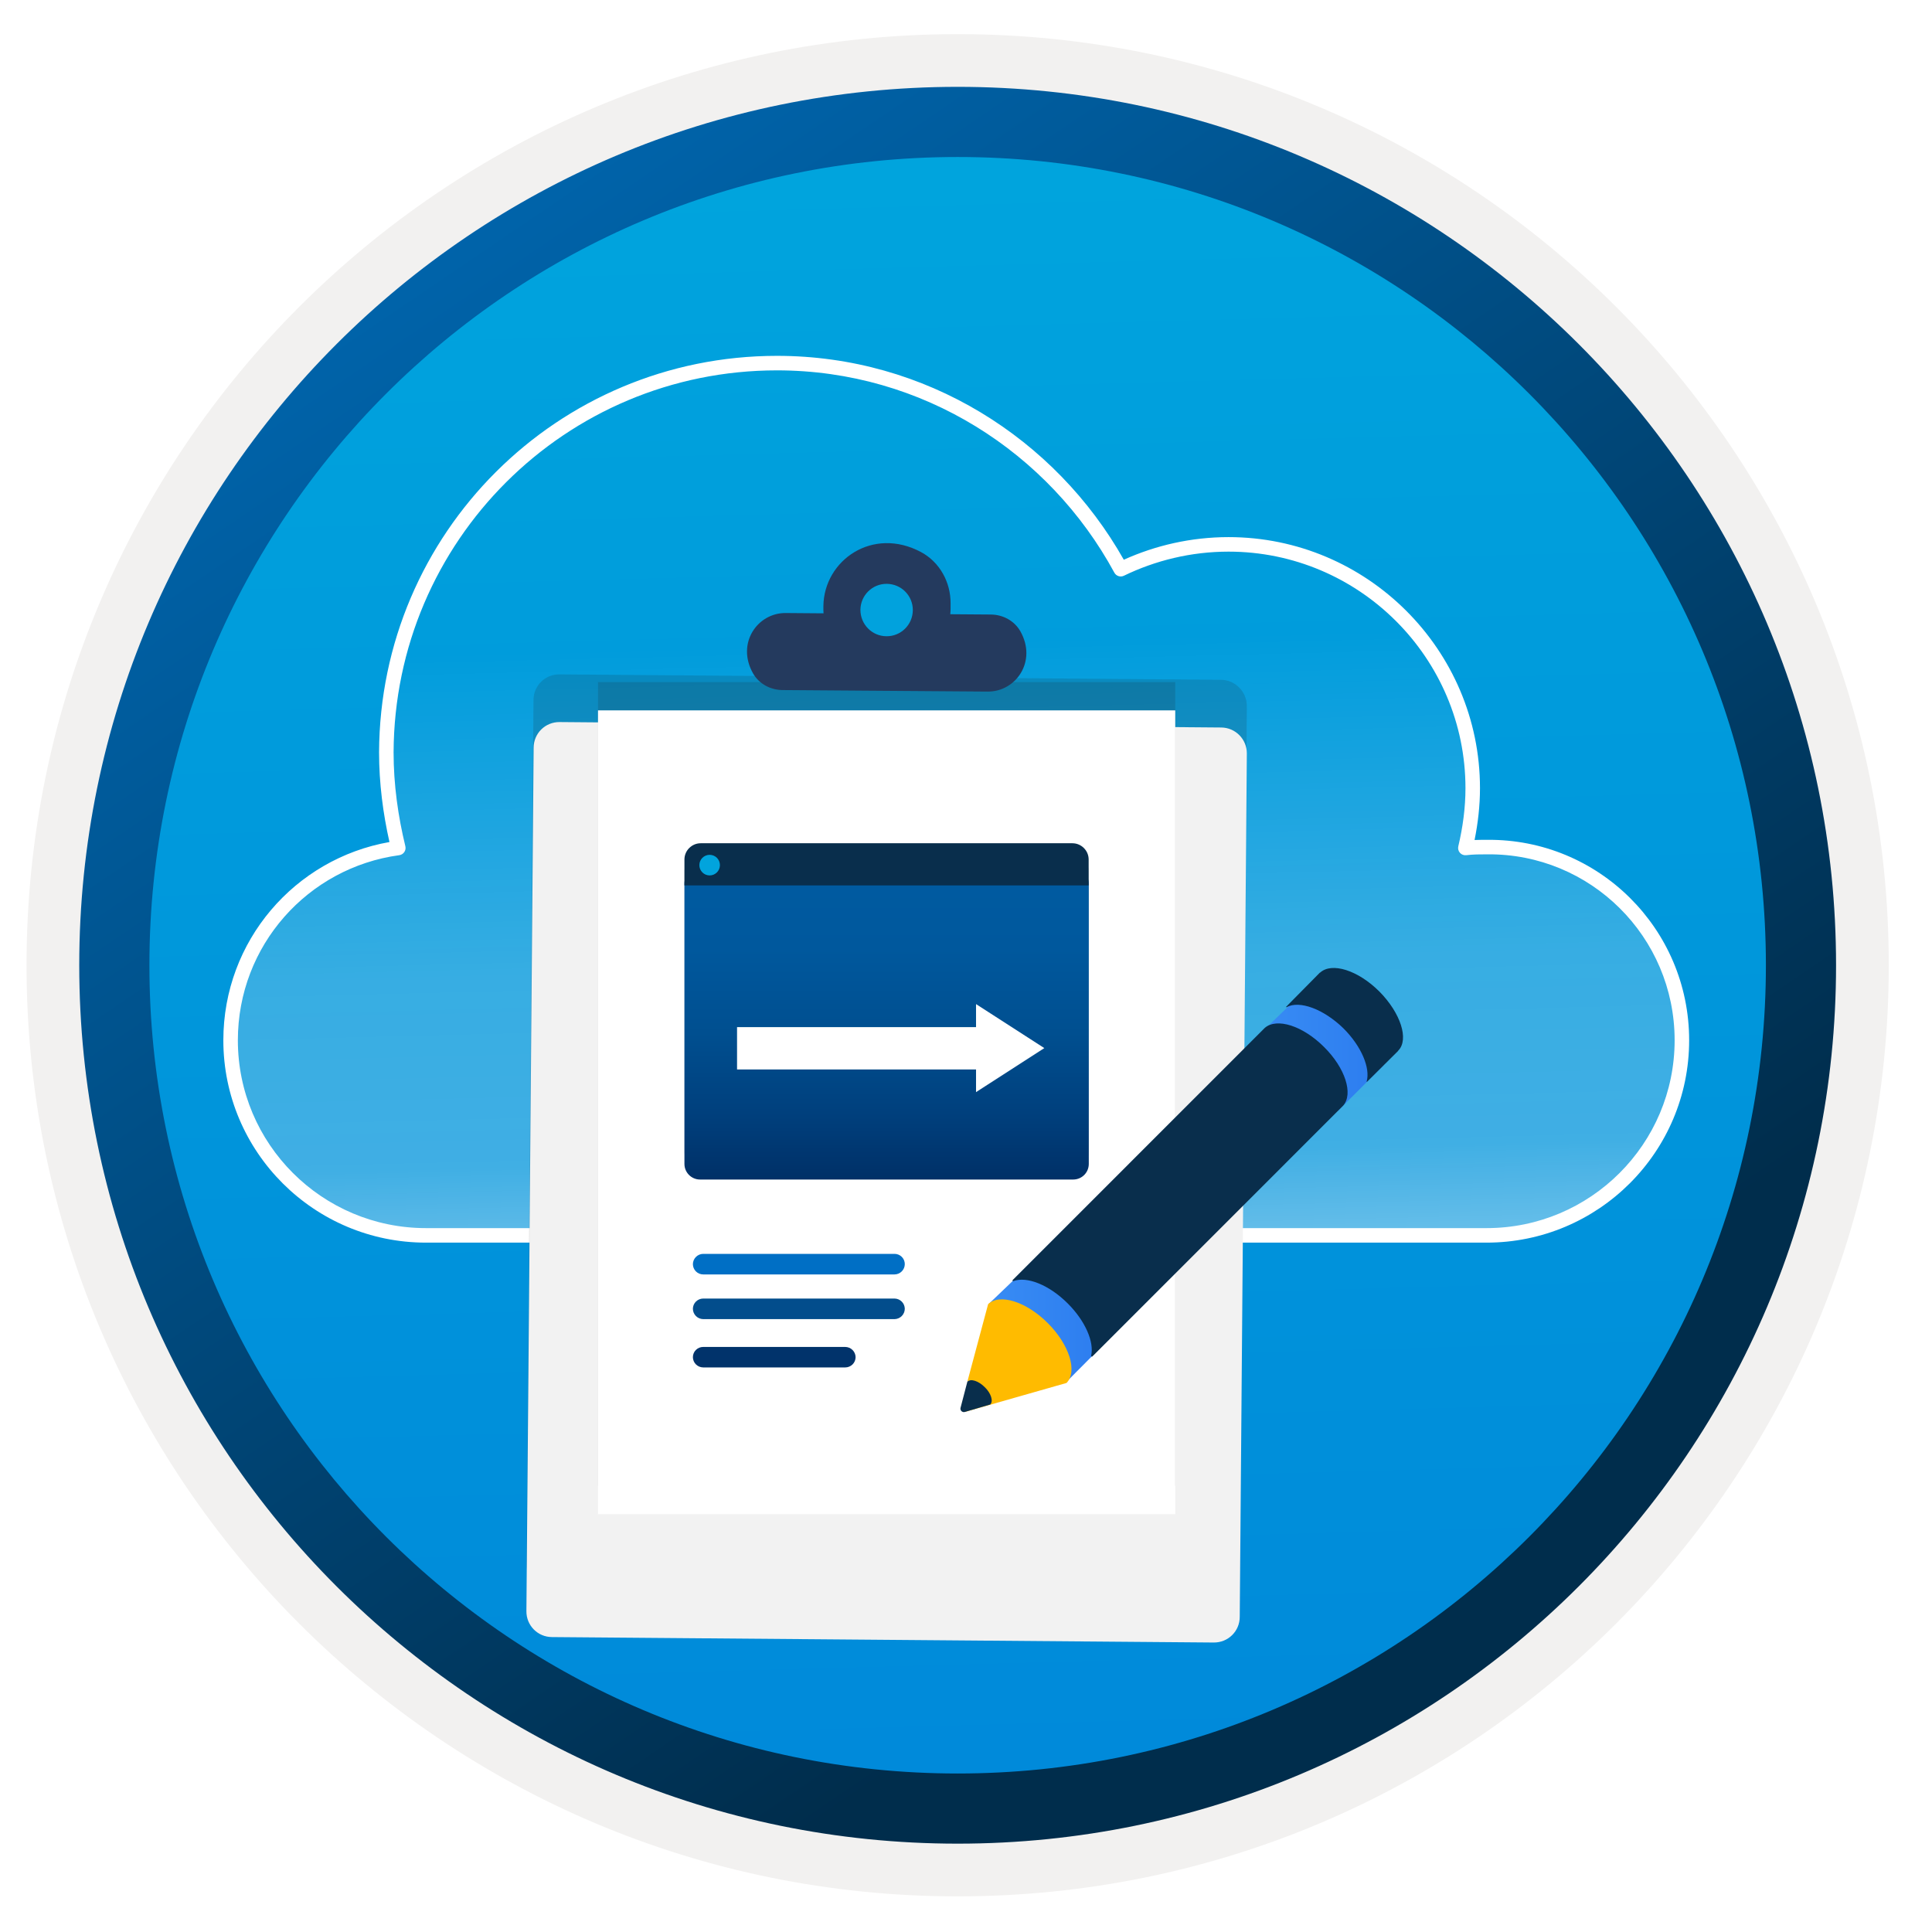 <svg width="103" height="103" viewBox="0 0 103 103" fill="none" xmlns="http://www.w3.org/2000/svg">
<path d="M51.055 98.27C25.205 98.27 4.245 77.32 4.245 51.46C4.245 25.6 25.205 4.65 51.055 4.65C76.905 4.65 97.865 25.61 97.865 51.46C97.865 77.31 76.905 98.27 51.055 98.27Z" fill="url(#paint0_linear_814_22846)"/>
<path fill-rule="evenodd" clip-rule="evenodd" d="M96.955 51.46C96.955 76.81 76.405 97.36 51.055 97.36C25.705 97.36 5.155 76.81 5.155 51.46C5.155 26.11 25.705 5.56 51.055 5.56C76.405 5.56 96.955 26.11 96.955 51.46ZM51.055 1.82C78.475 1.82 100.695 24.04 100.695 51.46C100.695 78.88 78.465 101.1 51.055 101.1C23.635 101.1 1.415 78.87 1.415 51.46C1.415 24.04 23.635 1.82 51.055 1.82Z" fill="#F2F1F0"/>
<path fill-rule="evenodd" clip-rule="evenodd" d="M94.145 51.46C94.145 75.26 74.855 94.55 51.055 94.55C27.255 94.55 7.965 75.26 7.965 51.46C7.965 27.66 27.255 8.37 51.055 8.37C74.855 8.37 94.145 27.66 94.145 51.46ZM51.055 4.63C76.915 4.63 97.885 25.6 97.885 51.46C97.885 77.32 76.915 98.29 51.055 98.29C25.195 98.29 4.225 77.32 4.225 51.46C4.225 25.6 25.185 4.63 51.055 4.63Z" fill="url(#paint1_linear_814_22846)"/>
<path opacity="0.5" d="M22.71 65.861C16.96 65.861 12.294 61.2 12.294 55.461C12.294 50.212 16.174 45.895 21.235 45.209C20.842 43.589 20.597 41.873 20.597 40.108C20.645 28.629 29.93 19.358 41.425 19.358C49.334 19.358 56.212 23.822 59.749 30.345C61.47 29.511 63.432 29.022 65.497 29.022C72.671 29.022 78.516 34.859 78.516 42.021C78.516 43.099 78.368 44.178 78.123 45.209C78.516 45.16 78.909 45.16 79.302 45.16C85.001 45.112 89.666 49.723 89.666 55.461C89.666 61.2 85.001 65.861 79.253 65.861H22.71V65.861Z" fill="url(#paint2_linear_814_22846)"/>
<g filter="url(#filter0_d_814_22846)">
<path fill-rule="evenodd" clip-rule="evenodd" d="M20.983 40.109C20.983 41.838 21.224 43.523 21.611 45.117C21.636 45.224 21.616 45.336 21.554 45.427C21.492 45.517 21.395 45.577 21.287 45.592C16.415 46.253 12.681 50.408 12.681 55.461C12.681 60.985 17.173 65.474 22.709 65.474H79.253C84.787 65.474 89.279 60.985 89.279 55.461C89.279 49.937 84.788 45.5 79.305 45.547L79.301 45.547C78.904 45.547 78.535 45.548 78.17 45.593C78.044 45.608 77.918 45.561 77.834 45.467C77.749 45.372 77.717 45.242 77.746 45.119C77.985 44.113 78.128 43.065 78.128 42.021C78.128 35.074 72.457 29.409 65.497 29.409C63.493 29.409 61.588 29.884 59.918 30.694C59.732 30.784 59.508 30.712 59.409 30.53C55.936 24.124 49.184 19.745 41.425 19.745C30.143 19.745 21.031 28.843 20.983 40.109ZM22.709 66.248C16.747 66.248 11.907 61.414 11.907 55.461C11.907 50.162 15.719 45.778 20.763 44.891C20.42 43.367 20.209 41.76 20.209 40.108L20.209 40.106C20.259 28.415 29.716 18.971 41.425 18.971C49.354 18.971 56.262 23.374 59.913 29.841C61.602 29.078 63.503 28.635 65.497 28.635C72.884 28.635 78.902 34.645 78.902 42.021C78.902 42.954 78.795 43.885 78.613 44.783C78.844 44.773 79.072 44.773 79.291 44.773H79.3C85.213 44.724 90.053 49.508 90.053 55.461C90.053 61.414 85.214 66.248 79.253 66.248H22.709Z" fill="white"/>
</g>
<path opacity="0.15" d="M65.103 36.242L29.827 35.953C29.062 35.944 28.442 36.556 28.442 37.322L28.064 83.357C28.055 84.122 28.668 84.743 29.433 84.743L64.708 85.032C65.474 85.04 66.094 84.428 66.094 83.663L66.472 37.628C66.464 36.871 65.852 36.251 65.103 36.242Z" fill="#1F1D20"/>
<g filter="url(#filter1_d_814_22846)">
<path d="M65.111 34.785L29.835 34.495C29.07 34.487 28.45 35.099 28.45 35.864L28.064 81.892C28.055 82.657 28.668 83.277 29.433 83.277L64.708 83.567C65.474 83.575 66.094 82.963 66.094 82.198L66.472 36.162C66.472 35.413 65.868 34.793 65.111 34.785Z" fill="#F2F2F2"/>
</g>
<path opacity="0.15" d="M62.655 36.363H31.881V79.218H62.655V36.363Z" fill="#1F1D20"/>
<g filter="url(#filter2_d_814_22846)">
<path d="M62.655 35.872H31.881V78.726H62.655V35.872Z" fill="white"/>
</g>
<path fill-rule="evenodd" clip-rule="evenodd" d="M49.108 29.436C50.107 29.976 50.687 31.047 50.678 32.175V32.448C50.678 32.553 50.67 32.642 50.662 32.746L52.829 32.762C53.473 32.77 54.077 33.093 54.399 33.656C55.301 35.259 54.158 36.886 52.652 36.87L41.715 36.789C41.07 36.781 40.466 36.459 40.144 35.895C39.242 34.293 40.386 32.666 41.892 32.682L43.905 32.698C43.897 32.601 43.897 32.505 43.897 32.4V32.311C43.929 29.863 46.531 28.051 49.108 29.436Z" fill="#243A5E"/>
<path d="M47.256 33.92C48.029 33.928 48.657 33.308 48.665 32.535C48.673 31.762 48.053 31.134 47.28 31.126C46.507 31.118 45.879 31.738 45.871 32.511C45.871 33.284 46.483 33.912 47.256 33.92Z" fill="#01A2DD"/>
<path d="M68.898 53.45L67.257 55.032L71.313 59.241L73.763 56.791L72.966 53.122L68.898 53.45Z" fill="url(#paint3_linear_814_22846)"/>
<path d="M54.363 67.935L52.722 69.506L56.825 73.702L59.181 71.334L58.395 67.653L54.363 67.935Z" fill="url(#paint4_linear_814_22846)"/>
<path d="M73.54 52.863C72.403 51.726 70.997 51.281 70.376 51.855H70.364L68.57 53.672C68.559 53.684 68.57 53.707 68.594 53.695C69.274 53.32 70.563 53.789 71.63 54.832C72.591 55.794 73.06 56.942 72.861 57.657C72.861 57.681 72.872 57.693 72.884 57.669L74.525 56.04L74.537 56.028C74.537 56.028 74.537 56.028 74.537 56.016L74.549 56.005C75.123 55.419 74.678 54.012 73.54 52.863Z" fill="#092E4C"/>
<path d="M70.587 55.816C69.461 54.691 68.078 54.245 67.433 54.796L53.988 68.242C53.964 68.265 53.988 68.312 54.023 68.3C54.738 68.031 55.922 68.488 56.93 69.496C57.868 70.434 58.337 71.547 58.173 72.274C58.161 72.309 58.219 72.345 58.243 72.309L71.606 58.946C72.157 58.325 71.724 56.941 70.587 55.816Z" fill="#092E4C"/>
<path d="M55.863 70.54C54.703 69.38 53.284 68.946 52.675 69.532V69.544L51.573 73.659C51.749 73.483 51.854 73.799 52.182 74.127C52.522 74.456 52.393 74.397 52.218 74.573L51.432 75.276L56.86 73.729C57.457 73.119 57.012 71.689 55.863 70.54Z" fill="#FFBB00"/>
<path d="M52.499 73.952C52.171 73.624 51.76 73.483 51.573 73.659L51.209 75.054C51.174 75.195 51.303 75.312 51.432 75.277L52.792 74.878C52.968 74.702 52.839 74.28 52.499 73.952Z" fill="#092E4C"/>
<path opacity="0.15" d="M37.322 62.234H57.214C57.675 62.234 58.046 61.864 58.046 61.402V46.465C58.046 46.003 57.675 45.632 57.214 45.632H37.322C36.86 45.632 36.489 46.003 36.489 46.465V61.402C36.489 61.86 36.86 62.234 37.322 62.234Z" fill="#1F1D20"/>
<g filter="url(#filter3_d_814_22846)">
<path d="M37.322 61.884H57.214C57.675 61.884 58.046 61.513 58.046 61.051V46.114C58.046 45.653 57.675 45.282 57.214 45.282H37.322C36.86 45.282 36.489 45.653 36.489 46.114V61.051C36.489 61.509 36.86 61.884 37.322 61.884Z" fill="url(#paint5_linear_814_22846)"/>
</g>
<path d="M36.489 47.204H58.039V45.823C58.039 45.346 57.649 44.956 57.172 44.956H37.356C36.879 44.956 36.489 45.346 36.489 45.823V47.204Z" fill="#092E4C"/>
<path d="M37.833 46.671C38.132 46.671 38.381 46.428 38.381 46.122C38.381 45.815 38.135 45.573 37.833 45.573C37.53 45.573 37.284 45.819 37.284 46.122C37.284 46.425 37.53 46.671 37.833 46.671Z" fill="#01A4DD"/>
<g filter="url(#filter4_d_814_22846)">
<path d="M39.294 55.016L53.104 55.016V52.759L39.294 52.759L39.294 55.016Z" fill="white"/>
<path d="M52.035 51.531L55.675 53.877L52.035 56.224L52.035 51.531Z" fill="white"/>
</g>
<path d="M47.691 66.847H37.486C37.341 66.849 37.203 66.908 37.101 67.011C36.999 67.114 36.941 67.252 36.94 67.397C36.941 67.541 36.999 67.68 37.101 67.782C37.203 67.884 37.341 67.942 37.486 67.943H47.691C47.835 67.942 47.973 67.884 48.075 67.782C48.177 67.68 48.235 67.541 48.237 67.397C48.237 67.325 48.224 67.254 48.197 67.187C48.169 67.12 48.129 67.059 48.079 67.008C48.028 66.957 47.968 66.916 47.901 66.889C47.834 66.861 47.763 66.847 47.691 66.847Z" fill="#006FC5"/>
<path d="M47.691 69.229H37.486C37.341 69.231 37.203 69.289 37.101 69.391C36.999 69.493 36.941 69.631 36.94 69.775C36.941 69.92 36.999 70.058 37.101 70.161C37.203 70.264 37.341 70.323 37.486 70.326H47.691C47.836 70.323 47.974 70.264 48.076 70.161C48.178 70.058 48.235 69.92 48.237 69.775C48.235 69.631 48.177 69.493 48.075 69.391C47.973 69.289 47.835 69.231 47.691 69.229V69.229Z" fill="#024D8C"/>
<path fill-rule="evenodd" clip-rule="evenodd" d="M37.486 71.809H45.064C45.209 71.811 45.347 71.868 45.45 71.97C45.553 72.072 45.612 72.21 45.614 72.355C45.613 72.5 45.555 72.639 45.452 72.741C45.348 72.843 45.209 72.901 45.064 72.901H37.486C37.341 72.899 37.203 72.841 37.101 72.739C36.999 72.637 36.941 72.499 36.94 72.355C36.94 72.21 36.997 72.071 37.1 71.969C37.202 71.867 37.341 71.809 37.486 71.809Z" fill="#01336B"/>
<defs>
<filter id="filter0_d_814_22846" x="9.907" y="16.971" width="82.146" height="51.277" filterUnits="userSpaceOnUse" color-interpolation-filters="sRGB">
<feFlood flood-opacity="0" result="BackgroundImageFix"/>
<feColorMatrix in="SourceAlpha" type="matrix" values="0 0 0 0 0 0 0 0 0 0 0 0 0 0 0 0 0 0 127 0" result="hardAlpha"/>
<feOffset/>
<feGaussianBlur stdDeviation="1"/>
<feComposite in2="hardAlpha" operator="out"/>
<feColorMatrix type="matrix" values="0 0 0 0 1 0 0 0 0 1 0 0 0 0 1 0 0 0 0.75 0"/>
<feBlend mode="normal" in2="BackgroundImageFix" result="effect1_dropShadow_814_22846"/>
<feBlend mode="normal" in="SourceGraphic" in2="effect1_dropShadow_814_22846" result="shape"/>
</filter>
<filter id="filter1_d_814_22846" x="24.064" y="34.495" width="46.409" height="57.072" filterUnits="userSpaceOnUse" color-interpolation-filters="sRGB">
<feFlood flood-opacity="0" result="BackgroundImageFix"/>
<feColorMatrix in="SourceAlpha" type="matrix" values="0 0 0 0 0 0 0 0 0 0 0 0 0 0 0 0 0 0 127 0" result="hardAlpha"/>
<feOffset dy="4"/>
<feGaussianBlur stdDeviation="2"/>
<feComposite in2="hardAlpha" operator="out"/>
<feColorMatrix type="matrix" values="0 0 0 0 0 0 0 0 0 0 0 0 0 0 0 0 0 0 0.25 0"/>
<feBlend mode="normal" in2="BackgroundImageFix" result="effect1_dropShadow_814_22846"/>
<feBlend mode="normal" in="SourceGraphic" in2="effect1_dropShadow_814_22846" result="shape"/>
</filter>
<filter id="filter2_d_814_22846" x="27.881" y="33.872" width="38.774" height="50.854" filterUnits="userSpaceOnUse" color-interpolation-filters="sRGB">
<feFlood flood-opacity="0" result="BackgroundImageFix"/>
<feColorMatrix in="SourceAlpha" type="matrix" values="0 0 0 0 0 0 0 0 0 0 0 0 0 0 0 0 0 0 127 0" result="hardAlpha"/>
<feOffset dy="2"/>
<feGaussianBlur stdDeviation="2"/>
<feComposite in2="hardAlpha" operator="out"/>
<feColorMatrix type="matrix" values="0 0 0 0 0 0 0 0 0 0 0 0 0 0 0 0 0 0 0.25 0"/>
<feBlend mode="normal" in2="BackgroundImageFix" result="effect1_dropShadow_814_22846"/>
<feBlend mode="normal" in="SourceGraphic" in2="effect1_dropShadow_814_22846" result="shape"/>
</filter>
<filter id="filter3_d_814_22846" x="34.489" y="44.282" width="25.558" height="20.603" filterUnits="userSpaceOnUse" color-interpolation-filters="sRGB">
<feFlood flood-opacity="0" result="BackgroundImageFix"/>
<feColorMatrix in="SourceAlpha" type="matrix" values="0 0 0 0 0 0 0 0 0 0 0 0 0 0 0 0 0 0 127 0" result="hardAlpha"/>
<feOffset dy="1"/>
<feGaussianBlur stdDeviation="1"/>
<feComposite in2="hardAlpha" operator="out"/>
<feColorMatrix type="matrix" values="0 0 0 0 0.004 0 0 0 0 0.204 0 0 0 0 0.424 0 0 0 0.5 0"/>
<feBlend mode="normal" in2="BackgroundImageFix" result="effect1_dropShadow_814_22846"/>
<feBlend mode="normal" in="SourceGraphic" in2="effect1_dropShadow_814_22846" result="shape"/>
</filter>
<filter id="filter4_d_814_22846" x="35.294" y="49.531" width="24.381" height="12.693" filterUnits="userSpaceOnUse" color-interpolation-filters="sRGB">
<feFlood flood-opacity="0" result="BackgroundImageFix"/>
<feColorMatrix in="SourceAlpha" type="matrix" values="0 0 0 0 0 0 0 0 0 0 0 0 0 0 0 0 0 0 127 0" result="hardAlpha"/>
<feOffset dy="2"/>
<feGaussianBlur stdDeviation="2"/>
<feComposite in2="hardAlpha" operator="out"/>
<feColorMatrix type="matrix" values="0 0 0 0 0 0 0 0 0 0 0 0 0 0 0 0 0 0 0.25 0"/>
<feBlend mode="normal" in2="BackgroundImageFix" result="effect1_dropShadow_814_22846"/>
<feBlend mode="normal" in="SourceGraphic" in2="effect1_dropShadow_814_22846" result="shape"/>
</filter>
<linearGradient id="paint0_linear_814_22846" x1="49.281" y1="-13.33" x2="53.263" y2="132.441" gradientUnits="userSpaceOnUse">
<stop stop-color="#00ABDE"/>
<stop offset="1" stop-color="#007ED8"/>
</linearGradient>
<linearGradient id="paint1_linear_814_22846" x1="2.486" y1="-20.163" x2="98.013" y2="120.719" gradientUnits="userSpaceOnUse">
<stop stop-color="#007ED8"/>
<stop offset="0.707" stop-color="#002D4C"/>
</linearGradient>
<linearGradient id="paint2_linear_814_22846" x1="49.283" y1="-13.25" x2="51.323" y2="69.526" gradientUnits="userSpaceOnUse">
<stop offset="0.573" stop-color="white" stop-opacity="0"/>
<stop offset="0.782" stop-color="white" stop-opacity="0.43"/>
<stop offset="0.904" stop-color="white" stop-opacity="0.5"/>
<stop offset="0.999" stop-color="white"/>
</linearGradient>
<linearGradient id="paint3_linear_814_22846" x1="67.259" y1="56.183" x2="73.76" y2="56.183" gradientUnits="userSpaceOnUse">
<stop stop-color="#388CF4"/>
<stop offset="1" stop-color="#2C7CEF"/>
</linearGradient>
<linearGradient id="paint4_linear_814_22846" x1="52.722" y1="70.675" x2="59.181" y2="70.675" gradientUnits="userSpaceOnUse">
<stop stop-color="#388CF4"/>
<stop offset="1" stop-color="#2C7CEF"/>
</linearGradient>
<linearGradient id="paint5_linear_814_22846" x1="47.268" y1="61.884" x2="47.268" y2="45.252" gradientUnits="userSpaceOnUse">
<stop stop-color="#003067"/>
<stop offset="0.2" stop-color="#003F7C"/>
<stop offset="0.47" stop-color="#004F90"/>
<stop offset="0.74" stop-color="#00589D"/>
<stop offset="1" stop-color="#005BA1"/>
</linearGradient>
</defs>
</svg>
